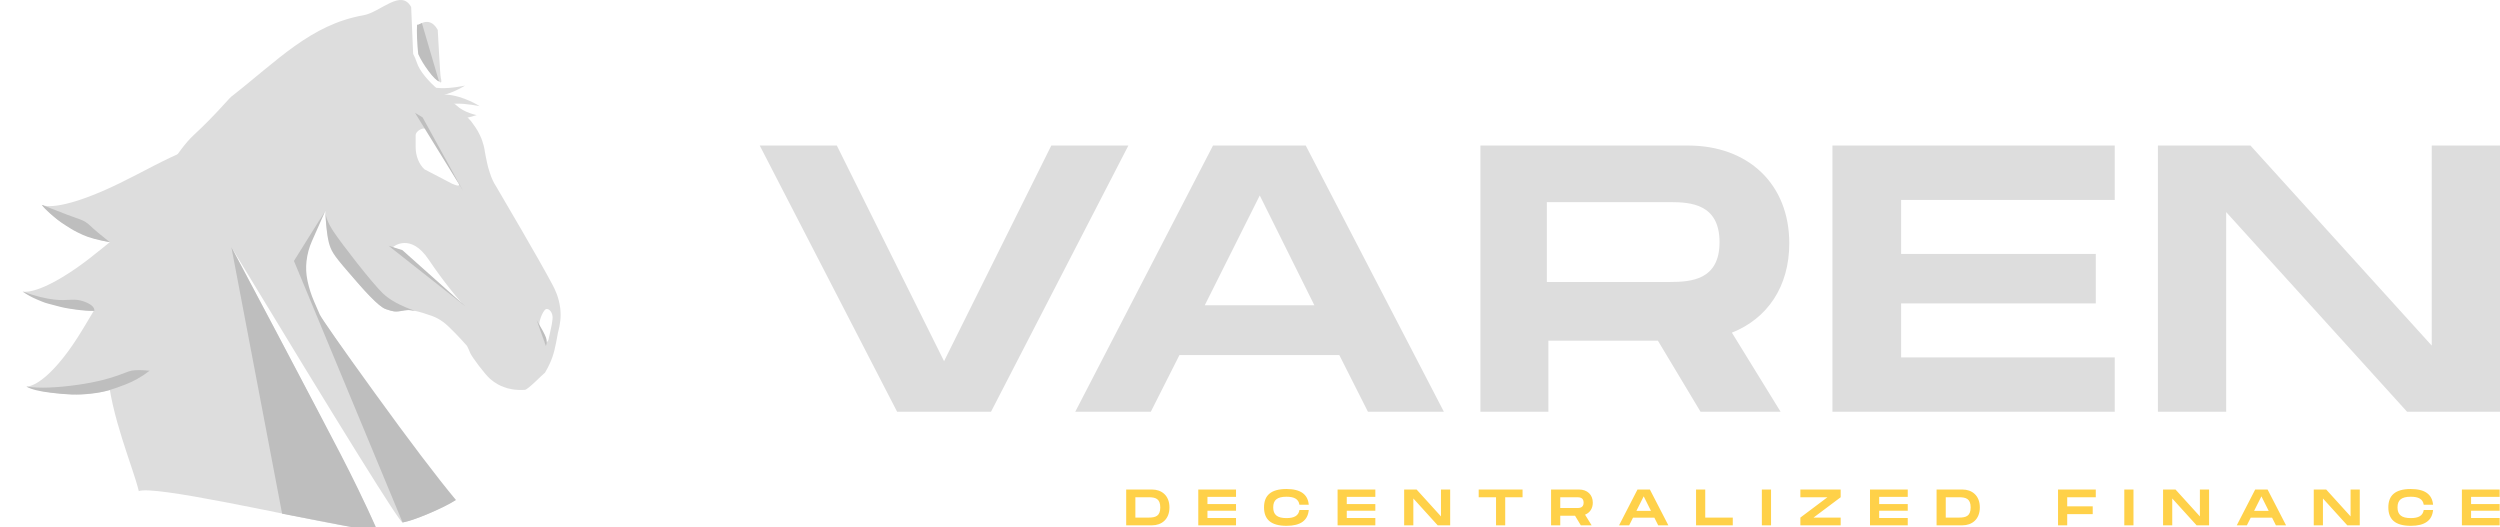 <?xml version="1.0" encoding="UTF-8"?>
<svg width="602px" height="127px" viewBox="0 0 602 127" version="1.1" xmlns="http://www.w3.org/2000/svg" xmlns:xlink="http://www.w3.org/1999/xlink">
    <title>Varen Finance</title>
    <g id="Page-1" stroke="none" stroke-width="1" fill="none" fill-rule="evenodd">
        <g id="MetaLanding" transform="translate(-634, -90)">
            <g id="Varen" transform="translate(635, 90)">
                <g id="Logo" transform="translate(270.187, 117.755)" fill="#FFD149" fill-rule="nonzero">
                    <path d="M6.24,8.739 C8.463,8.739 10.417,7.36 10.417,4.431 C10.417,1.502 8.463,0.123 6.24,0.123 L0,0.123 L0,8.739 L6.24,8.739 Z M5.405,6.88 L2.211,6.88 L2.211,1.982 L5.405,1.982 C7.075,1.982 8.206,2.339 8.206,4.431 C8.206,6.523 7.075,6.88 5.405,6.88 Z M26.447,8.739 L26.447,6.979 L19.568,6.979 L19.568,5.231 L26.447,5.231 L26.447,3.631 L19.568,3.631 L19.568,1.883 L26.447,1.883 L26.447,0.123 L17.357,0.123 L17.357,8.739 L26.447,8.739 Z M38.596,8.862 C42.023,8.862 43.742,7.545 43.964,5.046 L41.716,5.046 C41.507,6.45 40.426,7.003 38.596,7.003 C36.36,7.003 35.402,6.191 35.402,4.419 C35.402,2.659 36.348,1.859 38.596,1.859 C40.438,1.859 41.507,2.4 41.716,3.791 L43.964,3.791 C43.742,1.305 42.023,0 38.596,0 C34.812,0 33.191,1.563 33.191,4.419 C33.191,7.287 34.812,8.862 38.596,8.862 Z M59.994,8.739 L59.994,6.979 L53.115,6.979 L53.115,5.231 L59.994,5.231 L59.994,3.631 L53.115,3.631 L53.115,1.883 L59.994,1.883 L59.994,0.123 L50.904,0.123 L50.904,8.739 L59.994,8.739 Z M69.145,8.739 L69.145,2.277 L75.005,8.739 L78.014,8.739 L78.014,0.123 L75.803,0.123 L75.803,6.597 L69.931,0.123 L66.934,0.123 L66.934,8.739 L69.145,8.739 Z M91.268,8.739 L91.268,1.982 L95.445,1.982 L95.445,0.123 L84.881,0.123 L84.881,1.982 L89.057,1.982 L89.057,8.739 L91.268,8.739 Z M104.522,8.739 L104.522,6.437 L108.085,6.437 L109.473,8.739 L112.077,8.739 L110.492,6.179 C111.647,5.723 112.359,4.689 112.359,3.286 C112.359,1.366 111.02,0.123 109.067,0.123 L102.311,0.123 L102.311,8.739 L104.522,8.739 Z M108.453,4.579 L104.522,4.579 L104.522,1.982 L108.453,1.982 C109.116,1.982 110.148,1.982 110.148,3.286 C110.148,4.579 109.116,4.579 108.453,4.579 Z M121.118,8.739 L122.039,6.905 L127.186,6.905 L128.107,8.739 L130.552,8.739 L126.105,0.123 L123.12,0.123 L118.686,8.739 L121.118,8.739 Z M126.363,5.256 L122.862,5.256 L124.619,1.76 L126.363,5.256 Z M146.066,8.739 L146.066,6.88 L139.433,6.88 L139.433,0.123 L137.222,0.123 L137.222,8.739 L146.066,8.739 Z M155.279,8.739 L155.279,0.123 L153.068,0.123 L153.068,8.739 L155.279,8.739 Z M172.046,8.739 L172.046,6.88 L165.511,6.88 L172.046,1.982 L172.046,0.123 L162.342,0.123 L162.342,1.982 L168.865,1.982 L162.342,6.88 L162.342,8.739 L172.046,8.739 Z M188.199,8.739 L188.199,6.979 L181.32,6.979 L181.32,5.231 L188.199,5.231 L188.199,3.631 L181.32,3.631 L181.32,1.883 L188.199,1.883 L188.199,0.123 L179.109,0.123 L179.109,8.739 L188.199,8.739 Z M201.38,8.739 C203.603,8.739 205.556,7.36 205.556,4.431 C205.556,1.502 203.603,0.123 201.38,0.123 L195.14,0.123 L195.14,8.739 L201.38,8.739 Z M200.544,6.88 L197.351,6.88 L197.351,1.982 L200.544,1.982 C202.215,1.982 203.345,2.339 203.345,4.431 C203.345,6.523 202.215,6.88 200.544,6.88 Z M226.598,8.739 L226.598,6.043 L232.74,6.043 L232.74,4.173 L226.598,4.173 L226.598,1.982 L233.477,1.982 L233.477,0.123 L224.387,0.123 L224.387,8.739 L226.598,8.739 Z M242.555,8.739 L242.555,0.123 L240.344,0.123 L240.344,8.739 L242.555,8.739 Z M251.89,8.739 L251.89,2.277 L257.75,8.739 L260.759,8.739 L260.759,0.123 L258.548,0.123 L258.548,6.597 L252.677,0.123 L249.679,0.123 L249.679,8.739 L251.89,8.739 Z M269.861,8.739 L270.783,6.905 L275.93,6.905 L276.851,8.739 L279.295,8.739 L274.849,0.123 L271.864,0.123 L267.429,8.739 L269.861,8.739 Z M275.107,5.256 L271.606,5.256 L273.362,1.76 L275.107,5.256 Z M288.177,8.739 L288.177,2.277 L294.036,8.739 L297.045,8.739 L297.045,0.123 L294.834,0.123 L294.834,6.597 L288.963,0.123 L285.965,0.123 L285.965,8.739 L288.177,8.739 Z M309.329,8.862 C312.756,8.862 314.476,7.545 314.697,5.046 L312.449,5.046 C312.24,6.45 311.159,7.003 309.329,7.003 C307.094,7.003 306.135,6.191 306.135,4.419 C306.135,2.659 307.081,1.859 309.329,1.859 C311.172,1.859 312.24,2.4 312.449,3.791 L314.697,3.791 C314.476,1.305 312.756,0 309.329,0 C305.546,0 303.924,1.563 303.924,4.419 C303.924,7.287 305.546,8.862 309.329,8.862 Z M330.727,8.739 L330.727,6.979 L323.849,6.979 L323.849,5.231 L330.727,5.231 L330.727,3.631 L323.849,3.631 L323.849,1.883 L330.727,1.883 L330.727,0.123 L321.637,0.123 L321.637,8.739 L330.727,8.739 Z" id="DECENTRALIZEDFINANCE"></path>
                </g>
                <g id="Group" transform="translate(181.945, 35.046)" fill="#DDDDDD" fill-rule="nonzero">
                    <path d="M55.688,64.106 L88.769,0 L70.207,0 L44.385,51.926 L18.563,0 L0,0 L33.082,64.106 L55.688,64.106 Z M94.169,64.106 L101.061,50.461 L139.564,50.461 L146.456,64.106 L164.743,64.106 L131.477,0 L109.147,0 L75.974,64.106 L94.169,64.106 Z M133.554,38.464 L107.163,38.464 L120.405,12.02 L133.554,38.464 Z M189.906,64.106 L189.906,46.981 L216.273,46.981 L226.547,64.106 L245.823,64.106 L234.094,45.057 C242.641,41.669 247.914,33.976 247.914,23.536 C247.914,9.25 238.004,0 223.547,0 L173.54,0 L173.54,64.106 L189.906,64.106 Z M219.264,32.853 L189.534,32.854 L189.534,13.623 L218.59,13.623 L218.808,13.623 L218.808,13.623 L219.254,13.623 C224.151,13.641 231.12,14.049 231.12,23.284 C231.12,32.426 224.161,32.835 219.264,32.853 L219.264,32.853 Z M326.287,64.106 L326.287,51.01 L274.845,51.01 L274.845,38.006 L321.719,38.006 L321.719,26.1 L274.845,26.1 L274.845,13.096 L326.287,13.096 L326.287,0 L258.31,0 L258.31,64.106 L326.287,64.106 Z M353.121,64.106 L353.121,16.026 L396.681,64.106 L419.055,64.106 L419.055,0 L402.617,0 L402.617,48.171 L358.966,0 L336.683,0 L336.683,64.106 L353.121,64.106 Z" id="VAREN"></path>
                </g>
                <g id="Icon-Copy-2">
                    <g id="Group-5-Copy-2" transform="translate(0, 0)">
                        <g id="Group-2-Copy-2" transform="translate(67, 63.5) scale(-1, 1) translate(-67, -63.5) ">
                            <path d="M0.089,74.281 C0.439,71.501 1.37,69.694 1.952,68.582 C5.562,61.772 14.063,47.457 15.576,44.816 C16.042,44.121 16.624,43.009 17.09,41.48 C17.672,39.812 17.905,38.144 18.022,37.728 C18.138,37.033 18.138,37.033 18.255,36.477 C18.255,36.199 18.604,34.253 19.419,32.585 C20.118,31.056 20.933,30.083 21.515,29.249 C26.406,23.69 33.156,19.63 34.673,14.934 C34.873,14.316 35.158,13.652 35.515,12.967 C35.555,12.891 35.951,1.771 35.992,1.695 C38.412,-2.79 43.404,2.964 47.482,3.676 C60.174,5.9 68.224,14.637 79.287,23.255 C80.03,23.869 83.143,27.715 88.412,32.585 C91.925,35.832 96.806,43.683 103.055,56.138 L105.579,67.267 L109.796,81.385 C109.685,82.211 109.474,84.763 109.163,89.043 C108.354,100.173 102.974,112.417 101.577,118.254 C97.851,116.864 66.907,123.866 52.701,126.507 C50.441,126.907 47.805,127.127 44.798,126.922 C43.946,126.864 55.442,104.394 79.287,59.512 C52.418,103.873 38.675,125.973 38.056,125.814 C34.214,124.823 29.932,123.122 25.22,120.392 C27.393,119.743 38.356,104.878 58.107,75.797 C60.301,71.899 61.398,68.126 61.398,64.478 C61.398,60.373 59.823,55.809 56.674,50.785 C56.541,53.872 56.214,56.397 55.692,58.363 C54.909,61.311 45.14,73.311 42.126,74.42 C37.25,76.213 39.276,73.156 31.824,75.797 C30.427,76.213 28.797,76.908 27.05,78.576 C24.837,80.661 22.544,83.292 22.544,83.292 C22.195,83.987 22.078,84.265 21.729,85.099 C21.263,86.072 18.255,90.125 16.974,91.237 C15.693,92.349 14.528,92.905 13.713,93.183 C13.015,93.461 12.432,93.6 12.316,93.6 C10.686,94.017 9.288,93.878 8.59,93.878 C7.793,93.742 4.401,90.214 3.749,89.717 C3.241,89.33 40.477,59.641 40.378,59.512 C40.231,59.322 36.124,56.063 31.824,62.443 C17.825,83.214 3.916,89.996 3.749,89.717 C3.219,88.836 2.848,88.047 2.651,87.624 C1.603,85.4 1.254,83.454 0.671,80.257 C0.089,78.033 -0.144,76.366 0.089,74.281 Z M28.976,19.823 C28.664,20.006 28.661,19.432 28.856,18.724 C29.052,18.016 29.55,7.278 29.591,7.202 C30.705,5.138 32.414,4.711 34.226,6.025 C34.406,6.156 34.35,8.443 34.059,12.886 C32.249,16.59 30.554,18.902 28.976,19.823 Z M26.127,44.242 L32.778,40.778 C34.092,39.582 34.914,37.59 34.914,35.397 L34.914,32.607 C34.914,31.412 32.659,30.32 32.139,31.316 L25.055,43.169 C23.904,44.963 24.427,44.963 26.127,44.242 Z M1.959,76.902 C2.193,78.507 2.061,77.788 2.164,78.295 C2.368,79.181 2.741,81.117 2.946,81.877 C3.262,82.589 3.814,82.589 3.966,81.976 C3.966,81.723 4.659,79.41 5.069,78.398 C5.376,77.638 4.363,75.007 3.646,74.5 C2.875,74.036 1.725,75.297 1.959,76.902 Z" id="Combined-Shape" fill="#DDDDDD" fill-rule="nonzero"></path>
                            <g id="Group-8" transform="translate(70.172, 49.204)">
                                <path d="M62.841,26.998 C62.841,26.998 60.877,19.181 44.06,16.302 C33.194,14.442 24.506,20.951 14.056,24.265 C3.607,27.579 0.985,25.205 0.985,25.205 C0.985,25.205 9.364,37.99 24.45,39.572 C39.537,41.153 58.927,24.154 58.927,24.154 C58.927,24.154 62.841,26.998 62.841,26.998 Z" id="Path" fill="#DDDDDD" fill-rule="nonzero" transform="translate(31.913, 27.825) scale(-1, 1) rotate(-36) translate(-31.913, -27.825) "></path>
                                <path d="M28.785,43.884 C31.884,44.343 36.093,44.19 41.41,43.424 C49.385,42.276 52.606,40.345 54.048,40.061 C55.01,39.871 56.486,39.871 58.474,40.061 C56.578,41.521 54.594,42.643 52.524,43.424 C49.417,44.596 47.777,45.203 44.343,45.588 C40.908,45.972 38.835,45.838 34.676,45.364 C31.903,45.048 29.939,44.555 28.785,43.884 Z" id="Path-34" fill="#BEBEBE" transform="translate(43.63, 42.865) scale(-1, 1) translate(-43.63, -42.865) "></path>
                            </g>
                            <g id="Group-9" transform="translate(76.42, 44.872)">
                                <path d="M47.561,8.578 C36.15,6.973 26.817,12.611 15.71,15.485 C4.604,18.358 1.901,16.304 1.901,16.304 C1.901,16.304 10.404,27.369 26.273,28.731 C42.142,30.093 65.222,11.063 47.561,8.578 Z" id="Path-Copy-20" fill="#DDDDDD" fill-rule="nonzero" transform="translate(27.91, 18.548) scale(-1, 1) rotate(-20) translate(-27.91, -18.548) "></path>
                                <path d="M35.849,25.335 C38.752,26.387 41.328,27.036 43.577,27.282 C46.95,27.651 48.214,26.827 50.712,27.767 C52.378,28.394 53.179,29.131 53.115,29.978 C51.937,30.031 50.399,29.924 48.501,29.656 C45.654,29.254 45.574,29.186 43.307,28.594 C41.04,28.003 41.29,28.081 39.341,27.266 C38.041,26.722 36.877,26.079 35.849,25.335 Z" id="Path-35" fill="#BEBEBE" transform="translate(44.484, 27.663) scale(-1, 1) translate(-44.484, -27.663) "></path>
                            </g>
                            <g id="Group-10" transform="translate(69.367, 32.822)">
                                <path d="M49.552,1.934 C37.782,1.275 27.321,8.249 15.332,12.403 C3.344,16.556 0.757,14.591 0.757,14.591 C0.757,14.591 8.34,25.748 24.812,25.724 C41.284,25.699 67.767,2.954 49.552,1.934 Z" id="Path-Copy-21" fill="#DDDDDD" fill-rule="nonzero" transform="translate(28.228, 13.807) scale(-1, 1) rotate(-4) translate(-28.228, -13.807) "></path>
                                <path d="M39.201,16.505 C41.353,17.335 43.402,18.13 45.35,18.889 C48.27,20.028 49.288,20.029 50.853,21.515 C51.897,22.506 53.472,23.833 55.578,25.496 C52.645,24.973 50.48,24.386 49.081,23.735 C46.983,22.758 46.774,22.609 45.045,21.515 C43.316,20.421 42.558,19.751 41.217,18.584 C40.323,17.806 39.651,17.113 39.201,16.505 Z" id="Path-36" fill="#BEBEBE" transform="translate(47.39, 21.001) scale(-1, 1) translate(-47.39, -21.001) "></path>
                            </g>
                        </g>
                        <path d="M89.547,127 C86.754,120.813 83.91,114.933 81.015,109.361 C78.12,103.789 72.988,94.027 65.62,80.077 L54.713,59.512 L66.932,123.699 L84.037,127 L89.547,127 Z" id="Path-25" fill="#BEBEBE"></path>
                        <path d="M108.78,120.392 C104.144,114.813 97.661,106.264 89.332,94.746 C81.002,83.227 76.561,76.897 76.008,75.756 L74.647,72.622 C73.967,71.056 73.441,69.428 73.077,67.759 L73.056,67.666 C72.707,66.067 72.627,64.422 72.818,62.797 C73.01,61.17 73.445,59.58 74.108,58.082 L77.389,50.665 L77.389,50.665 L69.781,62.832 L95.944,125.814 C97.249,125.612 99.372,124.886 102.313,123.636 C105.254,122.385 107.41,121.304 108.78,120.392 Z" id="Path-25-Copy" fill="#BEBEBE"></path>
                        <path d="M77.326,50.785 C77.354,52.157 78.034,53.842 79.365,55.838 C81.361,58.833 88.583,68.136 91.168,70.618 C92.892,72.272 95.501,73.688 98.995,74.866 C98.145,74.726 97.609,74.656 97.389,74.656 C96.859,74.656 96.273,74.777 95.559,74.889 C93.994,75.135 93.666,75.014 91.874,74.42 C90.083,73.826 86.499,69.681 82.829,65.469 C79.159,61.257 78.683,60.327 78.15,58.274 C77.795,56.905 77.521,54.409 77.326,50.785 Z" id="Path-26" fill="#BEBEBE"></path>
                        <polygon id="Path-28" fill="#BEBEBE" transform="translate(101.846, 66.501) scale(-1, -1) translate(-101.846, -66.501) " points="92.568 59.184 111.124 73.817 107.802 72.775"></polygon>
                        <path d="M104.712,19.607 L100.591,5.54 C100.374,5.624 100.156,5.725 99.937,5.844 C99.718,5.963 99.547,5.995 99.426,5.939 C99.375,6.835 99.375,7.924 99.426,9.205 C99.476,10.487 99.57,11.758 99.707,13.017 C100.294,14.314 101.125,15.683 102.198,17.124 C103.272,18.566 104.11,19.394 104.712,19.607 Z" id="Path-29" fill="#BEBEBE"></path>
                        <polygon id="Path-30" fill="#BEBEBE" points="98.944 27.182 110.481 45.898 100.761 28.264"></polygon>
                        <path d="M128.231,77.091 C129.435,79.099 130.175,80.48 130.45,81.233 C130.725,81.987 130.725,82.686 130.45,83.33" id="Path-31" fill="#BEBEBE"></path>
                    </g>
                    <path d="M103.654,21.591 C98.867,22.916 97.132,21.933 93.568,21.422 C89.419,20.828 85.128,22.485 85.128,22.485 C85.128,22.485 88.51,22.468 91.022,23.122 C97.905,24.912 102.334,28.143 109.53,28.043 C120.043,27.897 111.36,19.458 103.654,21.591 Z" id="Path-Copy-11" fill="#DDDDDD" fill-rule="nonzero" transform="translate(99.76, 24.645) scale(-1, 1) rotate(-12) translate(-99.76, -24.645) "></path>
                    <path d="M100.104,18.485 C95.317,19.81 93.582,18.827 90.018,18.316 C85.869,17.722 81.578,19.379 81.578,19.379 C81.578,19.379 84.96,19.363 87.472,20.016 C94.355,21.806 98.784,25.037 105.98,24.937 C116.493,24.791 107.81,16.352 100.104,18.485 Z" id="Path-Copy-12" fill="#DDDDDD" fill-rule="nonzero" transform="translate(96.21, 21.54) scale(-1, -1) rotate(-12) translate(-96.21, -21.54) "></path>
                    <path d="M107.759,23.815 C103.605,23.21 98.535,28.928 98.535,28.928 C98.535,28.928 101.459,27.956 103.975,28.616 C106.554,29.292 109.954,27.405 112.12,28.233 C115.742,29.618 111.328,24.334 107.759,23.815 Z" id="Path-Copy-16" fill="#DDDDDD" fill-rule="nonzero" transform="translate(106.003, 26.349) scale(-1, -1) rotate(29) translate(-106.003, -26.349) "></path>
                </g>
            </g>
        </g>
    </g>
</svg>
